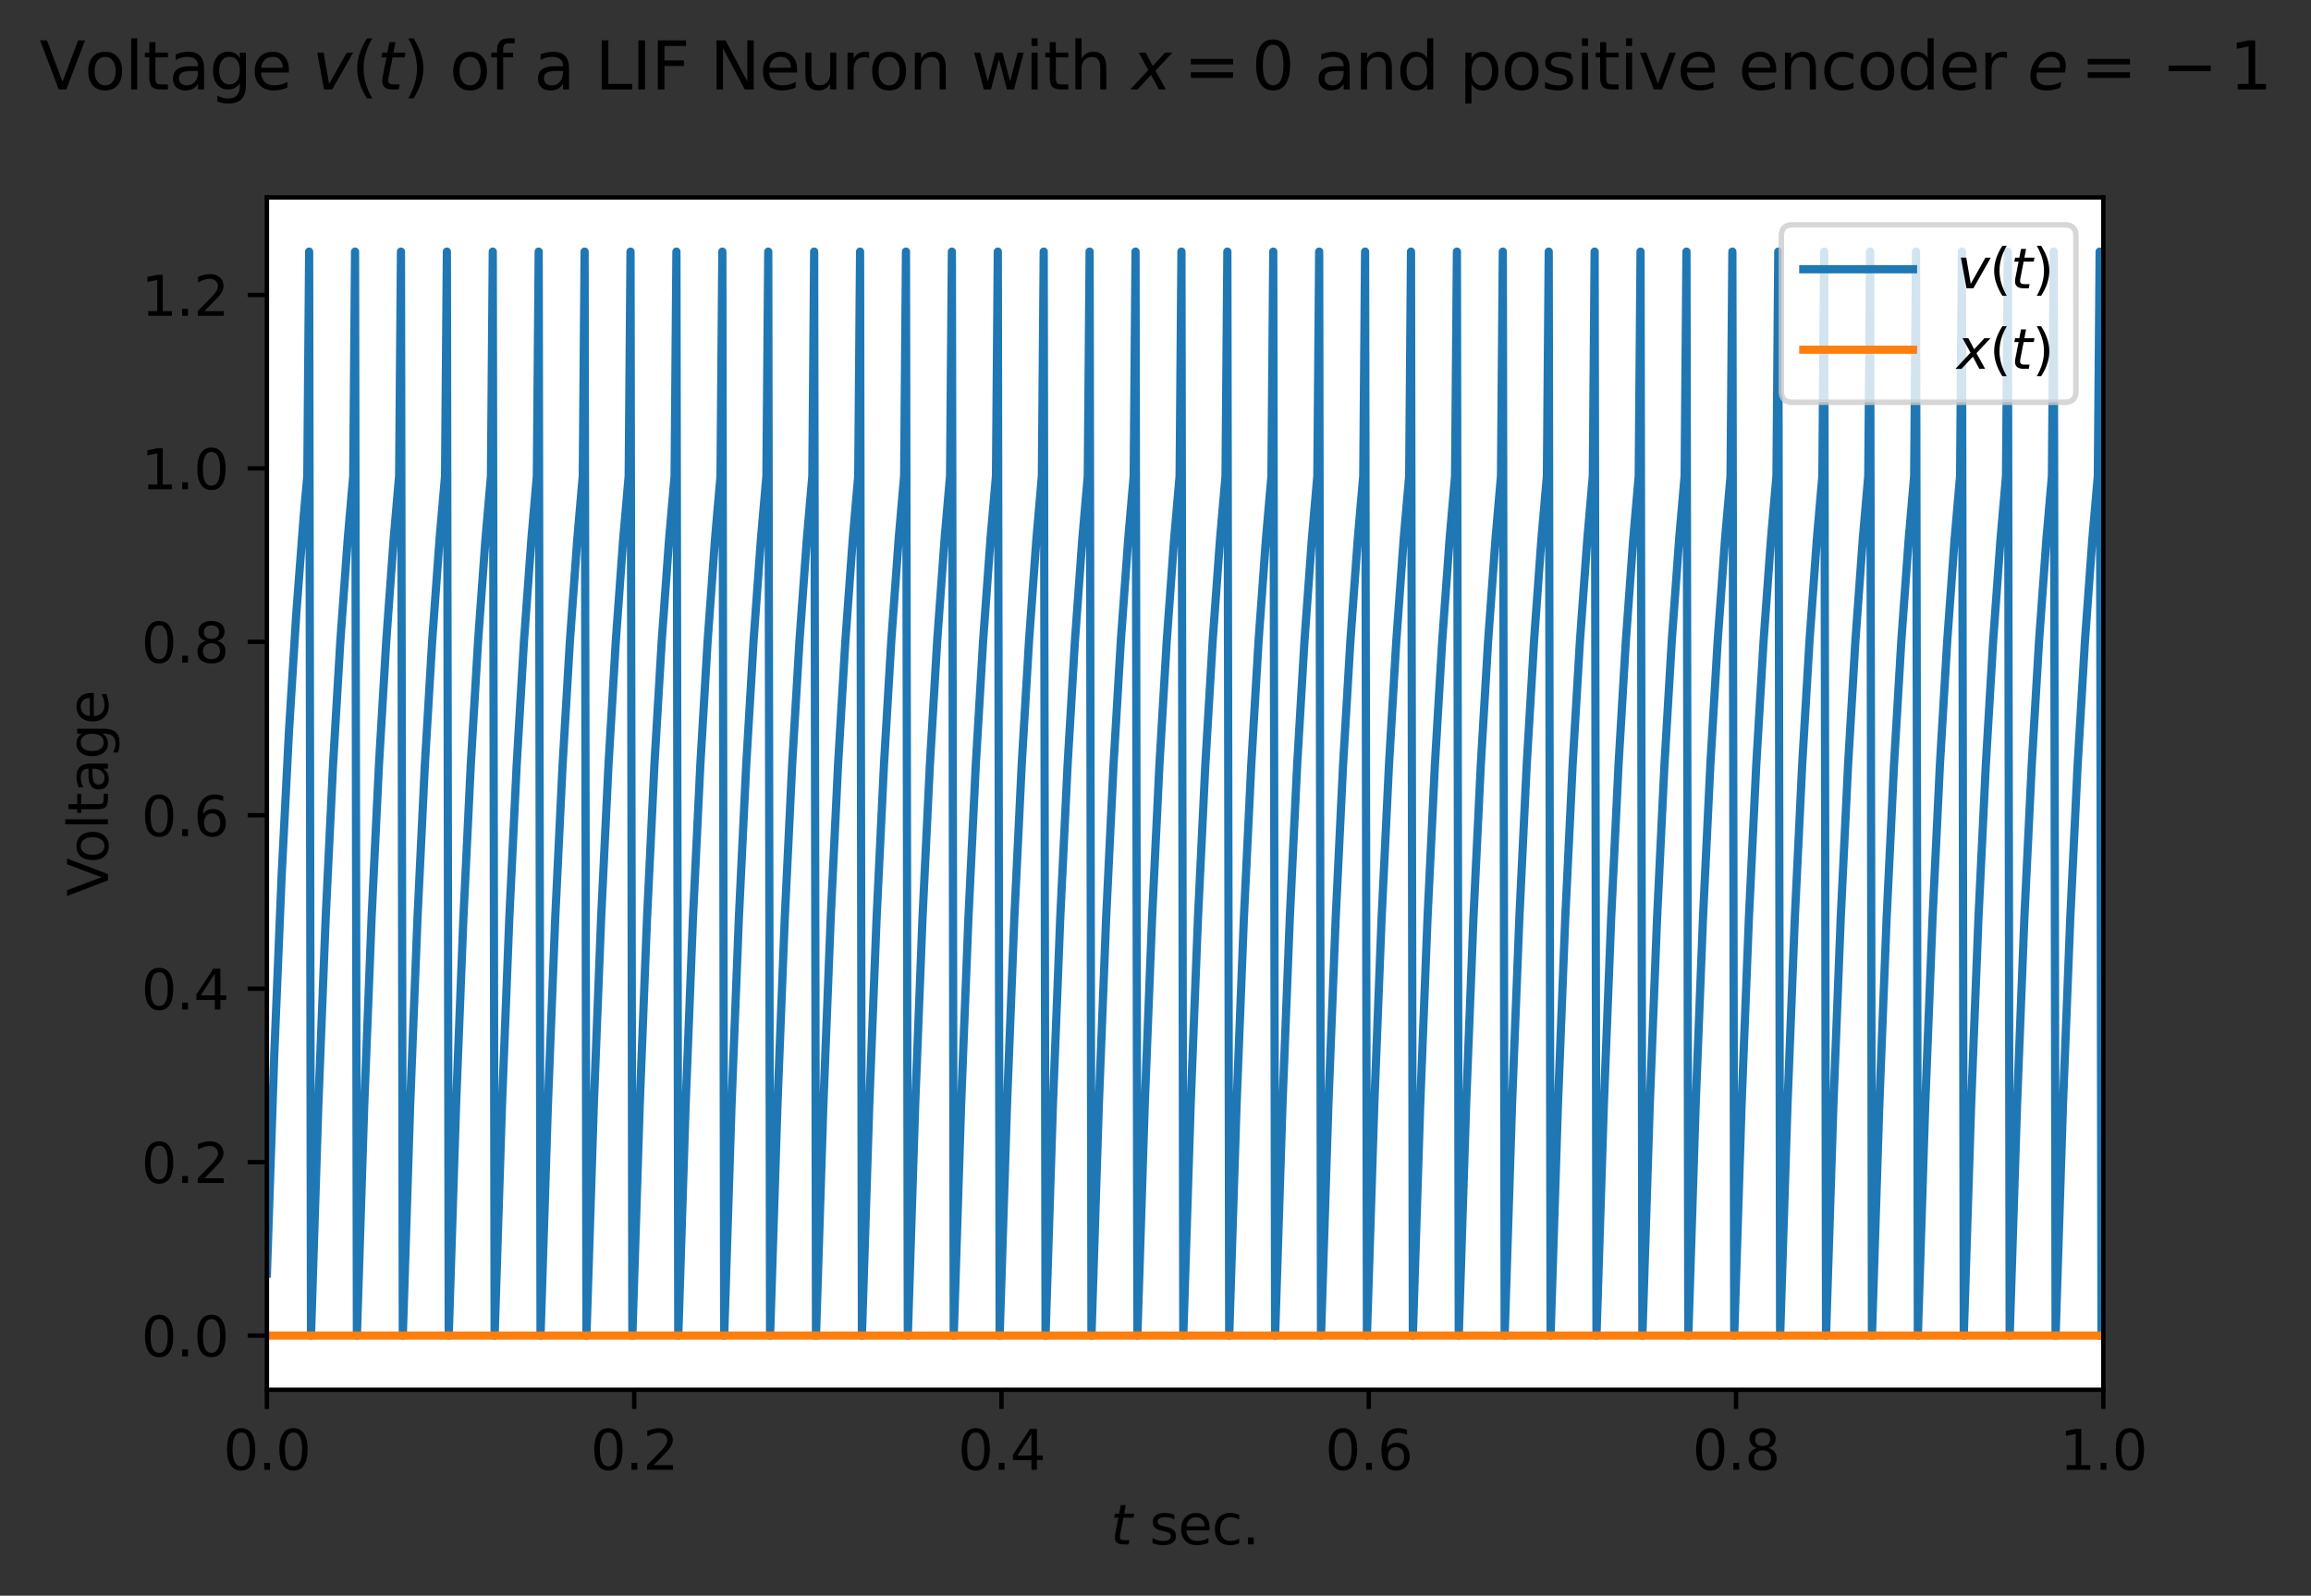 <?xml version="1.0" encoding="utf-8" standalone="no"?>
<!DOCTYPE svg PUBLIC "-//W3C//DTD SVG 1.1//EN"
  "http://www.w3.org/Graphics/SVG/1.1/DTD/svg11.dtd">
<svg xmlns:xlink="http://www.w3.org/1999/xlink" width="421.32pt" height="290.996pt" viewBox="0 0 421.32 290.996" xmlns="http://www.w3.org/2000/svg" version="1.1">
 <rect x="0" y="0" width="421.32" height="290.996" fill="#333333" stroke="none"/>
 <defs>
  <style type="text/css">*{stroke-linejoin: round; stroke-linecap: butt}</style>
 </defs>
 <g id="figure_1">
  <g id="patch_1">
   <path d="M 0 290.996 
L 421.32 290.996 
L 421.32 0 
L 0 0 
L 0 290.996 
z
" style="fill: none"/>
  </g>
  <g id="axes_1">
   <g id="patch_2">
    <path d="M 48.66 253.44 
L 383.46 253.44 
L 383.46 36 
L 48.66 36 
z
" style="fill: #ffffff"/>
   </g>
   <g id="matplotlib.axis_1">
    <g id="xtick_1">
     <g id="line2d_1">
      <defs>
       <path id="mcc53c17362" d="M 0 0 
L 0 3.5 
" style="stroke: #000000; stroke-width: 0.8"/>
      </defs>
      <g>
       <use xlink:href="#mcc53c17362" x="48.66" y="253.44" style="stroke: #000000; stroke-width: 0.8"/>
      </g>
     </g>
     <g id="text_1">
      <!-- 0.0 -->
      <g transform="translate(40.708 268.038) scale(0.1 -0.1)">
       <defs>
        <path id="DejaVuSans-30" d="M 2034 4250 
Q 1547 4250 1301 3770 
Q 1056 3291 1056 2328 
Q 1056 1369 1301 889 
Q 1547 409 2034 409 
Q 2525 409 2770 889 
Q 3016 1369 3016 2328 
Q 3016 3291 2770 3770 
Q 2525 4250 2034 4250 
z
M 2034 4750 
Q 2819 4750 3233 4129 
Q 3647 3509 3647 2328 
Q 3647 1150 3233 529 
Q 2819 -91 2034 -91 
Q 1250 -91 836 529 
Q 422 1150 422 2328 
Q 422 3509 836 4129 
Q 1250 4750 2034 4750 
z
" transform="scale(0.016)"/>
        <path id="DejaVuSans-2e" d="M 684 794 
L 1344 794 
L 1344 0 
L 684 0 
L 684 794 
z
" transform="scale(0.016)"/>
       </defs>
       <use xlink:href="#DejaVuSans-30"/>
       <use xlink:href="#DejaVuSans-2e" x="63.623"/>
       <use xlink:href="#DejaVuSans-30" x="95.41"/>
      </g>
     </g>
    </g>
    <g id="xtick_2">
     <g id="line2d_2">
      <g>
       <use xlink:href="#mcc53c17362" x="115.62" y="253.44" style="stroke: #000000; stroke-width: 0.8"/>
      </g>
     </g>
     <g id="text_2">
      <!-- 0.2 -->
      <g transform="translate(107.668 268.038) scale(0.1 -0.1)">
       <defs>
        <path id="DejaVuSans-32" d="M 1228 531 
L 3431 531 
L 3431 0 
L 469 0 
L 469 531 
Q 828 903 1448 1529 
Q 2069 2156 2228 2338 
Q 2531 2678 2651 2914 
Q 2772 3150 2772 3378 
Q 2772 3750 2511 3984 
Q 2250 4219 1831 4219 
Q 1534 4219 1204 4116 
Q 875 4013 500 3803 
L 500 4441 
Q 881 4594 1212 4672 
Q 1544 4750 1819 4750 
Q 2544 4750 2975 4387 
Q 3406 4025 3406 3419 
Q 3406 3131 3298 2873 
Q 3191 2616 2906 2266 
Q 2828 2175 2409 1742 
Q 1991 1309 1228 531 
z
" transform="scale(0.016)"/>
       </defs>
       <use xlink:href="#DejaVuSans-30"/>
       <use xlink:href="#DejaVuSans-2e" x="63.623"/>
       <use xlink:href="#DejaVuSans-32" x="95.41"/>
      </g>
     </g>
    </g>
    <g id="xtick_3">
     <g id="line2d_3">
      <g>
       <use xlink:href="#mcc53c17362" x="182.58" y="253.44" style="stroke: #000000; stroke-width: 0.8"/>
      </g>
     </g>
     <g id="text_3">
      <!-- 0.4 -->
      <g transform="translate(174.628 268.038) scale(0.1 -0.1)">
       <defs>
        <path id="DejaVuSans-34" d="M 2419 4116 
L 825 1625 
L 2419 1625 
L 2419 4116 
z
M 2253 4666 
L 3047 4666 
L 3047 1625 
L 3713 1625 
L 3713 1100 
L 3047 1100 
L 3047 0 
L 2419 0 
L 2419 1100 
L 313 1100 
L 313 1709 
L 2253 4666 
z
" transform="scale(0.016)"/>
       </defs>
       <use xlink:href="#DejaVuSans-30"/>
       <use xlink:href="#DejaVuSans-2e" x="63.623"/>
       <use xlink:href="#DejaVuSans-34" x="95.41"/>
      </g>
     </g>
    </g>
    <g id="xtick_4">
     <g id="line2d_4">
      <g>
       <use xlink:href="#mcc53c17362" x="249.54" y="253.44" style="stroke: #000000; stroke-width: 0.8"/>
      </g>
     </g>
     <g id="text_4">
      <!-- 0.6 -->
      <g transform="translate(241.588 268.038) scale(0.1 -0.1)">
       <defs>
        <path id="DejaVuSans-36" d="M 2113 2584 
Q 1688 2584 1439 2293 
Q 1191 2003 1191 1497 
Q 1191 994 1439 701 
Q 1688 409 2113 409 
Q 2538 409 2786 701 
Q 3034 994 3034 1497 
Q 3034 2003 2786 2293 
Q 2538 2584 2113 2584 
z
M 3366 4563 
L 3366 3988 
Q 3128 4100 2886 4159 
Q 2644 4219 2406 4219 
Q 1781 4219 1451 3797 
Q 1122 3375 1075 2522 
Q 1259 2794 1537 2939 
Q 1816 3084 2150 3084 
Q 2853 3084 3261 2657 
Q 3669 2231 3669 1497 
Q 3669 778 3244 343 
Q 2819 -91 2113 -91 
Q 1303 -91 875 529 
Q 447 1150 447 2328 
Q 447 3434 972 4092 
Q 1497 4750 2381 4750 
Q 2619 4750 2861 4703 
Q 3103 4656 3366 4563 
z
" transform="scale(0.016)"/>
       </defs>
       <use xlink:href="#DejaVuSans-30"/>
       <use xlink:href="#DejaVuSans-2e" x="63.623"/>
       <use xlink:href="#DejaVuSans-36" x="95.41"/>
      </g>
     </g>
    </g>
    <g id="xtick_5">
     <g id="line2d_5">
      <g>
       <use xlink:href="#mcc53c17362" x="316.5" y="253.44" style="stroke: #000000; stroke-width: 0.8"/>
      </g>
     </g>
     <g id="text_5">
      <!-- 0.8 -->
      <g transform="translate(308.548 268.038) scale(0.1 -0.1)">
       <defs>
        <path id="DejaVuSans-38" d="M 2034 2216 
Q 1584 2216 1326 1975 
Q 1069 1734 1069 1313 
Q 1069 891 1326 650 
Q 1584 409 2034 409 
Q 2484 409 2743 651 
Q 3003 894 3003 1313 
Q 3003 1734 2745 1975 
Q 2488 2216 2034 2216 
z
M 1403 2484 
Q 997 2584 770 2862 
Q 544 3141 544 3541 
Q 544 4100 942 4425 
Q 1341 4750 2034 4750 
Q 2731 4750 3128 4425 
Q 3525 4100 3525 3541 
Q 3525 3141 3298 2862 
Q 3072 2584 2669 2484 
Q 3125 2378 3379 2068 
Q 3634 1759 3634 1313 
Q 3634 634 3220 271 
Q 2806 -91 2034 -91 
Q 1263 -91 848 271 
Q 434 634 434 1313 
Q 434 1759 690 2068 
Q 947 2378 1403 2484 
z
M 1172 3481 
Q 1172 3119 1398 2916 
Q 1625 2713 2034 2713 
Q 2441 2713 2670 2916 
Q 2900 3119 2900 3481 
Q 2900 3844 2670 4047 
Q 2441 4250 2034 4250 
Q 1625 4250 1398 4047 
Q 1172 3844 1172 3481 
z
" transform="scale(0.016)"/>
       </defs>
       <use xlink:href="#DejaVuSans-30"/>
       <use xlink:href="#DejaVuSans-2e" x="63.623"/>
       <use xlink:href="#DejaVuSans-38" x="95.41"/>
      </g>
     </g>
    </g>
    <g id="xtick_6">
     <g id="line2d_6">
      <g>
       <use xlink:href="#mcc53c17362" x="383.46" y="253.44" style="stroke: #000000; stroke-width: 0.8"/>
      </g>
     </g>
     <g id="text_6">
      <!-- 1.0 -->
      <g transform="translate(375.508 268.038) scale(0.1 -0.1)">
       <defs>
        <path id="DejaVuSans-31" d="M 794 531 
L 1825 531 
L 1825 4091 
L 703 3866 
L 703 4441 
L 1819 4666 
L 2450 4666 
L 2450 531 
L 3481 531 
L 3481 0 
L 794 0 
L 794 531 
z
" transform="scale(0.016)"/>
       </defs>
       <use xlink:href="#DejaVuSans-31"/>
       <use xlink:href="#DejaVuSans-2e" x="63.623"/>
       <use xlink:href="#DejaVuSans-30" x="95.41"/>
      </g>
     </g>
    </g>
    <g id="text_7">
     <!-- $t$ sec. -->
     <g transform="translate(202.46 281.717) scale(0.1 -0.1)">
      <defs>
       <path id="DejaVuSans-Oblique-74" d="M 2706 3500 
L 2619 3053 
L 1472 3053 
L 1100 1153 
Q 1081 1047 1072 975 
Q 1063 903 1063 863 
Q 1063 663 1183 572 
Q 1303 481 1569 481 
L 2150 481 
L 2053 0 
L 1503 0 
Q 991 0 739 200 
Q 488 400 488 806 
Q 488 878 497 964 
Q 506 1050 525 1153 
L 897 3053 
L 409 3053 
L 500 3500 
L 978 3500 
L 1172 4494 
L 1747 4494 
L 1556 3500 
L 2706 3500 
z
" transform="scale(0.016)"/>
       <path id="DejaVuSans-20" transform="scale(0.016)"/>
       <path id="DejaVuSans-73" d="M 2834 3397 
L 2834 2853 
Q 2591 2978 2328 3040 
Q 2066 3103 1784 3103 
Q 1356 3103 1142 2972 
Q 928 2841 928 2578 
Q 928 2378 1081 2264 
Q 1234 2150 1697 2047 
L 1894 2003 
Q 2506 1872 2764 1633 
Q 3022 1394 3022 966 
Q 3022 478 2636 193 
Q 2250 -91 1575 -91 
Q 1294 -91 989 -36 
Q 684 19 347 128 
L 347 722 
Q 666 556 975 473 
Q 1284 391 1588 391 
Q 1994 391 2212 530 
Q 2431 669 2431 922 
Q 2431 1156 2273 1281 
Q 2116 1406 1581 1522 
L 1381 1569 
Q 847 1681 609 1914 
Q 372 2147 372 2553 
Q 372 3047 722 3315 
Q 1072 3584 1716 3584 
Q 2034 3584 2315 3537 
Q 2597 3491 2834 3397 
z
" transform="scale(0.016)"/>
       <path id="DejaVuSans-65" d="M 3597 1894 
L 3597 1613 
L 953 1613 
Q 991 1019 1311 708 
Q 1631 397 2203 397 
Q 2534 397 2845 478 
Q 3156 559 3463 722 
L 3463 178 
Q 3153 47 2828 -22 
Q 2503 -91 2169 -91 
Q 1331 -91 842 396 
Q 353 884 353 1716 
Q 353 2575 817 3079 
Q 1281 3584 2069 3584 
Q 2775 3584 3186 3129 
Q 3597 2675 3597 1894 
z
M 3022 2063 
Q 3016 2534 2758 2815 
Q 2500 3097 2075 3097 
Q 1594 3097 1305 2825 
Q 1016 2553 972 2059 
L 3022 2063 
z
" transform="scale(0.016)"/>
       <path id="DejaVuSans-63" d="M 3122 3366 
L 3122 2828 
Q 2878 2963 2633 3030 
Q 2388 3097 2138 3097 
Q 1578 3097 1268 2742 
Q 959 2388 959 1747 
Q 959 1106 1268 751 
Q 1578 397 2138 397 
Q 2388 397 2633 464 
Q 2878 531 3122 666 
L 3122 134 
Q 2881 22 2623 -34 
Q 2366 -91 2075 -91 
Q 1284 -91 818 406 
Q 353 903 353 1747 
Q 353 2603 823 3093 
Q 1294 3584 2113 3584 
Q 2378 3584 2631 3529 
Q 2884 3475 3122 3366 
z
" transform="scale(0.016)"/>
      </defs>
      <use xlink:href="#DejaVuSans-Oblique-74" transform="translate(0 0.781)"/>
      <use xlink:href="#DejaVuSans-20" transform="translate(39.209 0.781)"/>
      <use xlink:href="#DejaVuSans-73" transform="translate(70.996 0.781)"/>
      <use xlink:href="#DejaVuSans-65" transform="translate(123.096 0.781)"/>
      <use xlink:href="#DejaVuSans-63" transform="translate(184.619 0.781)"/>
      <use xlink:href="#DejaVuSans-2e" transform="translate(239.6 0.781)"/>
     </g>
    </g>
   </g>
   <g id="matplotlib.axis_2">
    <g id="ytick_1">
     <g id="line2d_7">
      <defs>
       <path id="mbb6f559551" d="M 0 0 
L -3.5 0 
" style="stroke: #000000; stroke-width: 0.8"/>
      </defs>
      <g>
       <use xlink:href="#mbb6f559551" x="48.66" y="243.556" style="stroke: #000000; stroke-width: 0.8"/>
      </g>
     </g>
     <g id="text_8">
      <!-- 0.0 -->
      <g transform="translate(25.757 247.356) scale(0.1 -0.1)">
       <use xlink:href="#DejaVuSans-30"/>
       <use xlink:href="#DejaVuSans-2e" x="63.623"/>
       <use xlink:href="#DejaVuSans-30" x="95.41"/>
      </g>
     </g>
    </g>
    <g id="ytick_2">
     <g id="line2d_8">
      <g>
       <use xlink:href="#mbb6f559551" x="48.66" y="211.929" style="stroke: #000000; stroke-width: 0.8"/>
      </g>
     </g>
     <g id="text_9">
      <!-- 0.2 -->
      <g transform="translate(25.757 215.728) scale(0.1 -0.1)">
       <use xlink:href="#DejaVuSans-30"/>
       <use xlink:href="#DejaVuSans-2e" x="63.623"/>
       <use xlink:href="#DejaVuSans-32" x="95.41"/>
      </g>
     </g>
    </g>
    <g id="ytick_3">
     <g id="line2d_9">
      <g>
       <use xlink:href="#mbb6f559551" x="48.66" y="180.301" style="stroke: #000000; stroke-width: 0.8"/>
      </g>
     </g>
     <g id="text_10">
      <!-- 0.4 -->
      <g transform="translate(25.757 184.1) scale(0.1 -0.1)">
       <use xlink:href="#DejaVuSans-30"/>
       <use xlink:href="#DejaVuSans-2e" x="63.623"/>
       <use xlink:href="#DejaVuSans-34" x="95.41"/>
      </g>
     </g>
    </g>
    <g id="ytick_4">
     <g id="line2d_10">
      <g>
       <use xlink:href="#mbb6f559551" x="48.66" y="148.673" style="stroke: #000000; stroke-width: 0.8"/>
      </g>
     </g>
     <g id="text_11">
      <!-- 0.6 -->
      <g transform="translate(25.757 152.473) scale(0.1 -0.1)">
       <use xlink:href="#DejaVuSans-30"/>
       <use xlink:href="#DejaVuSans-2e" x="63.623"/>
       <use xlink:href="#DejaVuSans-36" x="95.41"/>
      </g>
     </g>
    </g>
    <g id="ytick_5">
     <g id="line2d_11">
      <g>
       <use xlink:href="#mbb6f559551" x="48.66" y="117.046" style="stroke: #000000; stroke-width: 0.8"/>
      </g>
     </g>
     <g id="text_12">
      <!-- 0.8 -->
      <g transform="translate(25.757 120.845) scale(0.1 -0.1)">
       <use xlink:href="#DejaVuSans-30"/>
       <use xlink:href="#DejaVuSans-2e" x="63.623"/>
       <use xlink:href="#DejaVuSans-38" x="95.41"/>
      </g>
     </g>
    </g>
    <g id="ytick_6">
     <g id="line2d_12">
      <g>
       <use xlink:href="#mbb6f559551" x="48.66" y="85.418" style="stroke: #000000; stroke-width: 0.8"/>
      </g>
     </g>
     <g id="text_13">
      <!-- 1.0 -->
      <g transform="translate(25.757 89.217) scale(0.1 -0.1)">
       <use xlink:href="#DejaVuSans-31"/>
       <use xlink:href="#DejaVuSans-2e" x="63.623"/>
       <use xlink:href="#DejaVuSans-30" x="95.41"/>
      </g>
     </g>
    </g>
    <g id="ytick_7">
     <g id="line2d_13">
      <g>
       <use xlink:href="#mbb6f559551" x="48.66" y="53.791" style="stroke: #000000; stroke-width: 0.8"/>
      </g>
     </g>
     <g id="text_14">
      <!-- 1.2 -->
      <g transform="translate(25.757 57.59) scale(0.1 -0.1)">
       <use xlink:href="#DejaVuSans-31"/>
       <use xlink:href="#DejaVuSans-2e" x="63.623"/>
       <use xlink:href="#DejaVuSans-32" x="95.41"/>
      </g>
     </g>
    </g>
    <g id="text_15">
     <!-- Voltage -->
     <g transform="translate(19.677 163.476) rotate(-90) scale(0.1 -0.1)">
      <defs>
       <path id="DejaVuSans-56" d="M 1831 0 
L 50 4666 
L 709 4666 
L 2188 738 
L 3669 4666 
L 4325 4666 
L 2547 0 
L 1831 0 
z
" transform="scale(0.016)"/>
       <path id="DejaVuSans-6f" d="M 1959 3097 
Q 1497 3097 1228 2736 
Q 959 2375 959 1747 
Q 959 1119 1226 758 
Q 1494 397 1959 397 
Q 2419 397 2687 759 
Q 2956 1122 2956 1747 
Q 2956 2369 2687 2733 
Q 2419 3097 1959 3097 
z
M 1959 3584 
Q 2709 3584 3137 3096 
Q 3566 2609 3566 1747 
Q 3566 888 3137 398 
Q 2709 -91 1959 -91 
Q 1206 -91 779 398 
Q 353 888 353 1747 
Q 353 2609 779 3096 
Q 1206 3584 1959 3584 
z
" transform="scale(0.016)"/>
       <path id="DejaVuSans-6c" d="M 603 4863 
L 1178 4863 
L 1178 0 
L 603 0 
L 603 4863 
z
" transform="scale(0.016)"/>
       <path id="DejaVuSans-74" d="M 1172 4494 
L 1172 3500 
L 2356 3500 
L 2356 3053 
L 1172 3053 
L 1172 1153 
Q 1172 725 1289 603 
Q 1406 481 1766 481 
L 2356 481 
L 2356 0 
L 1766 0 
Q 1100 0 847 248 
Q 594 497 594 1153 
L 594 3053 
L 172 3053 
L 172 3500 
L 594 3500 
L 594 4494 
L 1172 4494 
z
" transform="scale(0.016)"/>
       <path id="DejaVuSans-61" d="M 2194 1759 
Q 1497 1759 1228 1600 
Q 959 1441 959 1056 
Q 959 750 1161 570 
Q 1363 391 1709 391 
Q 2188 391 2477 730 
Q 2766 1069 2766 1631 
L 2766 1759 
L 2194 1759 
z
M 3341 1997 
L 3341 0 
L 2766 0 
L 2766 531 
Q 2569 213 2275 61 
Q 1981 -91 1556 -91 
Q 1019 -91 701 211 
Q 384 513 384 1019 
Q 384 1609 779 1909 
Q 1175 2209 1959 2209 
L 2766 2209 
L 2766 2266 
Q 2766 2663 2505 2880 
Q 2244 3097 1772 3097 
Q 1472 3097 1187 3025 
Q 903 2953 641 2809 
L 641 3341 
Q 956 3463 1253 3523 
Q 1550 3584 1831 3584 
Q 2591 3584 2966 3190 
Q 3341 2797 3341 1997 
z
" transform="scale(0.016)"/>
       <path id="DejaVuSans-67" d="M 2906 1791 
Q 2906 2416 2648 2759 
Q 2391 3103 1925 3103 
Q 1463 3103 1205 2759 
Q 947 2416 947 1791 
Q 947 1169 1205 825 
Q 1463 481 1925 481 
Q 2391 481 2648 825 
Q 2906 1169 2906 1791 
z
M 3481 434 
Q 3481 -459 3084 -895 
Q 2688 -1331 1869 -1331 
Q 1566 -1331 1297 -1286 
Q 1028 -1241 775 -1147 
L 775 -588 
Q 1028 -725 1275 -790 
Q 1522 -856 1778 -856 
Q 2344 -856 2625 -561 
Q 2906 -266 2906 331 
L 2906 616 
Q 2728 306 2450 153 
Q 2172 0 1784 0 
Q 1141 0 747 490 
Q 353 981 353 1791 
Q 353 2603 747 3093 
Q 1141 3584 1784 3584 
Q 2172 3584 2450 3431 
Q 2728 3278 2906 2969 
L 2906 3500 
L 3481 3500 
L 3481 434 
z
" transform="scale(0.016)"/>
      </defs>
      <use xlink:href="#DejaVuSans-56"/>
      <use xlink:href="#DejaVuSans-6f" x="60.658"/>
      <use xlink:href="#DejaVuSans-6c" x="121.84"/>
      <use xlink:href="#DejaVuSans-74" x="149.623"/>
      <use xlink:href="#DejaVuSans-61" x="188.832"/>
      <use xlink:href="#DejaVuSans-67" x="250.111"/>
      <use xlink:href="#DejaVuSans-65" x="313.588"/>
     </g>
    </g>
   </g>
   <g id="line2d_14">
    <path d="M 48.66 232.241 
L 49.999 192.363 
L 51.338 159.883 
L 52.678 133.427 
L 54.017 111.878 
L 55.356 94.327 
L 56.026 86.813 
L 56.36 45.884 
L 56.695 243.556 
L 58.034 201.58 
L 59.374 167.389 
L 60.713 139.541 
L 62.052 116.858 
L 63.391 98.383 
L 64.396 86.813 
L 64.73 45.884 
L 65.065 243.556 
L 66.404 201.58 
L 67.744 167.389 
L 69.083 139.541 
L 70.422 116.858 
L 71.761 98.383 
L 72.766 86.813 
L 73.1 45.884 
L 73.435 243.556 
L 74.774 201.58 
L 76.114 167.389 
L 77.453 139.541 
L 78.792 116.858 
L 80.131 98.383 
L 81.136 86.813 
L 81.47 45.884 
L 81.805 243.556 
L 83.144 201.58 
L 84.484 167.389 
L 85.823 139.541 
L 87.162 116.858 
L 88.501 98.383 
L 89.506 86.813 
L 89.84 45.884 
L 90.175 243.556 
L 91.514 201.58 
L 92.854 167.389 
L 94.193 139.541 
L 95.532 116.858 
L 96.871 98.383 
L 97.876 86.813 
L 98.21 45.884 
L 98.545 243.556 
L 99.884 201.58 
L 101.224 167.389 
L 102.563 139.541 
L 103.902 116.858 
L 105.241 98.383 
L 106.246 86.813 
L 106.58 45.884 
L 106.915 243.556 
L 108.254 201.58 
L 109.594 167.389 
L 110.933 139.541 
L 112.272 116.858 
L 113.611 98.383 
L 114.616 86.813 
L 114.95 45.884 
L 115.285 243.556 
L 116.624 201.58 
L 117.964 167.389 
L 119.303 139.541 
L 120.642 116.858 
L 121.981 98.383 
L 122.986 86.813 
L 123.32 45.884 
L 123.655 243.556 
L 124.994 201.58 
L 126.334 167.389 
L 127.673 139.541 
L 129.012 116.858 
L 130.351 98.383 
L 131.356 86.813 
L 131.69 45.884 
L 132.025 243.556 
L 133.364 201.58 
L 134.704 167.389 
L 136.043 139.541 
L 137.382 116.858 
L 138.721 98.383 
L 139.726 86.813 
L 140.06 45.884 
L 140.395 243.556 
L 141.734 201.58 
L 143.074 167.389 
L 144.413 139.541 
L 145.752 116.858 
L 147.091 98.383 
L 148.096 86.813 
L 148.43 45.884 
L 148.765 243.556 
L 150.104 201.58 
L 151.444 167.389 
L 152.783 139.541 
L 154.122 116.858 
L 155.461 98.383 
L 156.466 86.813 
L 156.8 45.884 
L 157.135 243.556 
L 158.474 201.58 
L 159.814 167.389 
L 161.153 139.541 
L 162.492 116.858 
L 163.831 98.383 
L 164.836 86.813 
L 165.17 45.884 
L 165.505 243.556 
L 166.844 201.58 
L 168.184 167.389 
L 169.523 139.541 
L 170.862 116.858 
L 172.201 98.383 
L 173.206 86.813 
L 173.54 45.884 
L 173.875 243.556 
L 175.214 201.58 
L 176.554 167.389 
L 177.893 139.541 
L 179.232 116.858 
L 180.571 98.383 
L 181.576 86.813 
L 181.91 45.884 
L 182.245 243.556 
L 183.584 201.58 
L 184.924 167.389 
L 186.263 139.541 
L 187.602 116.858 
L 188.941 98.383 
L 189.946 86.813 
L 190.28 45.884 
L 190.615 243.556 
L 191.954 201.58 
L 193.294 167.389 
L 194.633 139.541 
L 195.972 116.858 
L 197.311 98.383 
L 198.316 86.813 
L 198.65 45.884 
L 198.985 243.556 
L 200.324 201.58 
L 201.664 167.389 
L 203.003 139.541 
L 204.342 116.858 
L 205.681 98.383 
L 206.686 86.813 
L 207.02 45.884 
L 207.355 243.556 
L 208.694 201.58 
L 210.034 167.389 
L 211.373 139.541 
L 212.712 116.858 
L 214.051 98.383 
L 215.056 86.813 
L 215.39 45.884 
L 215.725 243.556 
L 217.064 201.58 
L 218.404 167.389 
L 219.743 139.541 
L 221.082 116.858 
L 222.421 98.383 
L 223.426 86.813 
L 223.76 45.884 
L 224.095 243.556 
L 225.434 201.58 
L 226.774 167.389 
L 228.113 139.541 
L 229.452 116.858 
L 230.791 98.383 
L 231.796 86.813 
L 232.13 45.884 
L 232.465 243.556 
L 233.804 201.58 
L 235.144 167.389 
L 236.483 139.541 
L 237.822 116.858 
L 239.161 98.383 
L 240.166 86.813 
L 240.5 45.884 
L 240.835 243.556 
L 242.174 201.58 
L 243.514 167.389 
L 244.853 139.541 
L 246.192 116.858 
L 247.531 98.383 
L 248.536 86.813 
L 248.87 45.884 
L 249.205 243.556 
L 250.544 201.58 
L 251.884 167.389 
L 253.223 139.541 
L 254.562 116.858 
L 255.901 98.383 
L 256.906 86.813 
L 257.24 45.884 
L 257.575 243.556 
L 258.914 201.58 
L 260.254 167.389 
L 261.593 139.541 
L 262.932 116.858 
L 264.271 98.383 
L 265.276 86.813 
L 265.61 45.884 
L 265.945 243.556 
L 267.284 201.58 
L 268.624 167.389 
L 269.963 139.541 
L 271.302 116.858 
L 272.641 98.383 
L 273.646 86.813 
L 273.98 45.884 
L 274.315 243.556 
L 275.654 201.58 
L 276.994 167.389 
L 278.333 139.541 
L 279.672 116.858 
L 281.011 98.383 
L 282.016 86.813 
L 282.35 45.884 
L 282.685 243.556 
L 284.024 201.58 
L 285.364 167.389 
L 286.703 139.541 
L 288.042 116.858 
L 289.381 98.383 
L 290.386 86.813 
L 290.72 45.884 
L 291.055 243.556 
L 292.394 201.58 
L 293.734 167.389 
L 295.073 139.541 
L 296.412 116.858 
L 297.751 98.383 
L 298.756 86.813 
L 299.09 45.884 
L 299.425 243.556 
L 300.764 201.58 
L 302.104 167.389 
L 303.443 139.541 
L 304.782 116.858 
L 306.121 98.383 
L 307.126 86.813 
L 307.46 45.884 
L 307.795 243.556 
L 309.134 201.58 
L 310.474 167.389 
L 311.813 139.541 
L 313.152 116.858 
L 314.491 98.383 
L 315.496 86.813 
L 315.83 45.884 
L 316.165 243.556 
L 317.504 201.58 
L 318.844 167.389 
L 320.183 139.541 
L 321.522 116.858 
L 322.861 98.383 
L 323.866 86.813 
L 324.2 45.884 
L 324.535 243.556 
L 325.874 201.58 
L 327.214 167.389 
L 328.553 139.541 
L 329.892 116.858 
L 331.231 98.383 
L 332.236 86.813 
L 332.57 45.884 
L 332.905 243.556 
L 334.244 201.58 
L 335.584 167.389 
L 336.923 139.541 
L 338.262 116.858 
L 339.601 98.383 
L 340.606 86.813 
L 340.94 45.884 
L 341.275 243.556 
L 342.614 201.58 
L 343.954 167.389 
L 345.293 139.541 
L 346.632 116.858 
L 347.971 98.383 
L 348.976 86.813 
L 349.31 45.884 
L 349.645 243.556 
L 350.984 201.58 
L 352.324 167.389 
L 353.663 139.541 
L 355.002 116.858 
L 356.341 98.383 
L 357.346 86.813 
L 357.68 45.884 
L 358.015 243.556 
L 359.354 201.58 
L 360.694 167.389 
L 362.033 139.541 
L 363.372 116.858 
L 364.711 98.383 
L 365.716 86.813 
L 366.05 45.884 
L 366.385 243.556 
L 367.724 201.58 
L 369.064 167.389 
L 370.403 139.541 
L 371.742 116.858 
L 373.081 98.383 
L 374.086 86.813 
L 374.42 45.884 
L 374.755 243.556 
L 376.094 201.58 
L 377.434 167.389 
L 378.773 139.541 
L 380.112 116.858 
L 381.451 98.383 
L 382.456 86.813 
L 382.79 45.884 
L 383.125 243.556 
L 383.125 243.556 
" clip-path="url(#pa5d640b310)" style="fill: none; stroke: #1f77b4; stroke-width: 1.5; stroke-linecap: square"/>
   </g>
   <g id="line2d_15">
    <path d="M 48.66 243.556 
L 383.125 243.556 
L 383.125 243.556 
" clip-path="url(#pa5d640b310)" style="fill: none; stroke: #ff7f0e; stroke-width: 1.5; stroke-linecap: square"/>
   </g>
   <g id="patch_3">
    <path d="M 48.66 253.44 
L 48.66 36 
" style="fill: none; stroke: #000000; stroke-width: 0.8; stroke-linejoin: miter; stroke-linecap: square"/>
   </g>
   <g id="patch_4">
    <path d="M 383.46 253.44 
L 383.46 36 
" style="fill: none; stroke: #000000; stroke-width: 0.8; stroke-linejoin: miter; stroke-linecap: square"/>
   </g>
   <g id="patch_5">
    <path d="M 48.66 253.44 
L 383.46 253.44 
" style="fill: none; stroke: #000000; stroke-width: 0.8; stroke-linejoin: miter; stroke-linecap: square"/>
   </g>
   <g id="patch_6">
    <path d="M 48.66 36 
L 383.46 36 
" style="fill: none; stroke: #000000; stroke-width: 0.8; stroke-linejoin: miter; stroke-linecap: square"/>
   </g>
   <g id="legend_1">
    <g id="patch_7">
     <path d="M 326.76 73.356 
L 376.46 73.356 
Q 378.46 73.356 378.46 71.356 
L 378.46 43 
Q 378.46 41 376.46 41 
L 326.76 41 
Q 324.76 41 324.76 43 
L 324.76 71.356 
Q 324.76 73.356 326.76 73.356 
z
" style="fill: #ffffff; opacity: 0.8; stroke: #cccccc; stroke-linejoin: miter"/>
    </g>
    <g id="line2d_16">
     <path d="M 328.76 49.098 
L 338.76 49.098 
L 348.76 49.098 
" style="fill: none; stroke: #1f77b4; stroke-width: 1.5; stroke-linecap: square"/>
    </g>
    <g id="text_16">
     <!-- $v(t)$ -->
     <g transform="translate(356.76 52.598) scale(0.1 -0.1)">
      <defs>
       <path id="DejaVuSans-Oblique-76" d="M 459 3500 
L 1069 3500 
L 1581 525 
L 3256 3500 
L 3866 3500 
L 1875 0 
L 1100 0 
L 459 3500 
z
" transform="scale(0.016)"/>
       <path id="DejaVuSans-28" d="M 1984 4856 
Q 1566 4138 1362 3434 
Q 1159 2731 1159 2009 
Q 1159 1288 1364 580 
Q 1569 -128 1984 -844 
L 1484 -844 
Q 1016 -109 783 600 
Q 550 1309 550 2009 
Q 550 2706 781 3412 
Q 1013 4119 1484 4856 
L 1984 4856 
z
" transform="scale(0.016)"/>
       <path id="DejaVuSans-29" d="M 513 4856 
L 1013 4856 
Q 1481 4119 1714 3412 
Q 1947 2706 1947 2009 
Q 1947 1309 1714 600 
Q 1481 -109 1013 -844 
L 513 -844 
Q 928 -128 1133 580 
Q 1338 1288 1338 2009 
Q 1338 2731 1133 3434 
Q 928 4138 513 4856 
z
" transform="scale(0.016)"/>
      </defs>
      <use xlink:href="#DejaVuSans-Oblique-76" transform="translate(0 0.125)"/>
      <use xlink:href="#DejaVuSans-28" transform="translate(59.18 0.125)"/>
      <use xlink:href="#DejaVuSans-Oblique-74" transform="translate(98.193 0.125)"/>
      <use xlink:href="#DejaVuSans-29" transform="translate(137.402 0.125)"/>
     </g>
    </g>
    <g id="line2d_17">
     <path d="M 328.76 63.777 
L 338.76 63.777 
L 348.76 63.777 
" style="fill: none; stroke: #ff7f0e; stroke-width: 1.5; stroke-linecap: square"/>
    </g>
    <g id="text_17">
     <!-- $x(t)$ -->
     <g transform="translate(356.76 67.277) scale(0.1 -0.1)">
      <defs>
       <path id="DejaVuSans-Oblique-78" d="M 3841 3500 
L 2234 1784 
L 3219 0 
L 2559 0 
L 1819 1388 
L 531 0 
L -166 0 
L 1556 1844 
L 641 3500 
L 1300 3500 
L 1972 2234 
L 3144 3500 
L 3841 3500 
z
" transform="scale(0.016)"/>
      </defs>
      <use xlink:href="#DejaVuSans-Oblique-78" transform="translate(0 0.125)"/>
      <use xlink:href="#DejaVuSans-28" transform="translate(59.18 0.125)"/>
      <use xlink:href="#DejaVuSans-Oblique-74" transform="translate(98.193 0.125)"/>
      <use xlink:href="#DejaVuSans-29" transform="translate(137.402 0.125)"/>
     </g>
    </g>
   </g>
  </g>
  <g id="text_18">
   <!-- Voltage $v(t)$ of a LIF Neuron with $x=0$ and positive encoder $e=-1$ -->
   <g transform="translate(7.2 16.32) scale(0.12 -0.12)">
    <defs>
     <path id="DejaVuSans-66" d="M 2375 4863 
L 2375 4384 
L 1825 4384 
Q 1516 4384 1395 4259 
Q 1275 4134 1275 3809 
L 1275 3500 
L 2222 3500 
L 2222 3053 
L 1275 3053 
L 1275 0 
L 697 0 
L 697 3053 
L 147 3053 
L 147 3500 
L 697 3500 
L 697 3744 
Q 697 4328 969 4595 
Q 1241 4863 1831 4863 
L 2375 4863 
z
" transform="scale(0.016)"/>
     <path id="DejaVuSans-4c" d="M 628 4666 
L 1259 4666 
L 1259 531 
L 3531 531 
L 3531 0 
L 628 0 
L 628 4666 
z
" transform="scale(0.016)"/>
     <path id="DejaVuSans-49" d="M 628 4666 
L 1259 4666 
L 1259 0 
L 628 0 
L 628 4666 
z
" transform="scale(0.016)"/>
     <path id="DejaVuSans-46" d="M 628 4666 
L 3309 4666 
L 3309 4134 
L 1259 4134 
L 1259 2759 
L 3109 2759 
L 3109 2228 
L 1259 2228 
L 1259 0 
L 628 0 
L 628 4666 
z
" transform="scale(0.016)"/>
     <path id="DejaVuSans-4e" d="M 628 4666 
L 1478 4666 
L 3547 763 
L 3547 4666 
L 4159 4666 
L 4159 0 
L 3309 0 
L 1241 3903 
L 1241 0 
L 628 0 
L 628 4666 
z
" transform="scale(0.016)"/>
     <path id="DejaVuSans-75" d="M 544 1381 
L 544 3500 
L 1119 3500 
L 1119 1403 
Q 1119 906 1312 657 
Q 1506 409 1894 409 
Q 2359 409 2629 706 
Q 2900 1003 2900 1516 
L 2900 3500 
L 3475 3500 
L 3475 0 
L 2900 0 
L 2900 538 
Q 2691 219 2414 64 
Q 2138 -91 1772 -91 
Q 1169 -91 856 284 
Q 544 659 544 1381 
z
M 1991 3584 
L 1991 3584 
z
" transform="scale(0.016)"/>
     <path id="DejaVuSans-72" d="M 2631 2963 
Q 2534 3019 2420 3045 
Q 2306 3072 2169 3072 
Q 1681 3072 1420 2755 
Q 1159 2438 1159 1844 
L 1159 0 
L 581 0 
L 581 3500 
L 1159 3500 
L 1159 2956 
Q 1341 3275 1631 3429 
Q 1922 3584 2338 3584 
Q 2397 3584 2469 3576 
Q 2541 3569 2628 3553 
L 2631 2963 
z
" transform="scale(0.016)"/>
     <path id="DejaVuSans-6e" d="M 3513 2113 
L 3513 0 
L 2938 0 
L 2938 2094 
Q 2938 2591 2744 2837 
Q 2550 3084 2163 3084 
Q 1697 3084 1428 2787 
Q 1159 2491 1159 1978 
L 1159 0 
L 581 0 
L 581 3500 
L 1159 3500 
L 1159 2956 
Q 1366 3272 1645 3428 
Q 1925 3584 2291 3584 
Q 2894 3584 3203 3211 
Q 3513 2838 3513 2113 
z
" transform="scale(0.016)"/>
     <path id="DejaVuSans-77" d="M 269 3500 
L 844 3500 
L 1563 769 
L 2278 3500 
L 2956 3500 
L 3675 769 
L 4391 3500 
L 4966 3500 
L 4050 0 
L 3372 0 
L 2619 2869 
L 1863 0 
L 1184 0 
L 269 3500 
z
" transform="scale(0.016)"/>
     <path id="DejaVuSans-69" d="M 603 3500 
L 1178 3500 
L 1178 0 
L 603 0 
L 603 3500 
z
M 603 4863 
L 1178 4863 
L 1178 4134 
L 603 4134 
L 603 4863 
z
" transform="scale(0.016)"/>
     <path id="DejaVuSans-68" d="M 3513 2113 
L 3513 0 
L 2938 0 
L 2938 2094 
Q 2938 2591 2744 2837 
Q 2550 3084 2163 3084 
Q 1697 3084 1428 2787 
Q 1159 2491 1159 1978 
L 1159 0 
L 581 0 
L 581 4863 
L 1159 4863 
L 1159 2956 
Q 1366 3272 1645 3428 
Q 1925 3584 2291 3584 
Q 2894 3584 3203 3211 
Q 3513 2838 3513 2113 
z
" transform="scale(0.016)"/>
     <path id="DejaVuSans-3d" d="M 678 2906 
L 4684 2906 
L 4684 2381 
L 678 2381 
L 678 2906 
z
M 678 1631 
L 4684 1631 
L 4684 1100 
L 678 1100 
L 678 1631 
z
" transform="scale(0.016)"/>
     <path id="DejaVuSans-64" d="M 2906 2969 
L 2906 4863 
L 3481 4863 
L 3481 0 
L 2906 0 
L 2906 525 
Q 2725 213 2448 61 
Q 2172 -91 1784 -91 
Q 1150 -91 751 415 
Q 353 922 353 1747 
Q 353 2572 751 3078 
Q 1150 3584 1784 3584 
Q 2172 3584 2448 3432 
Q 2725 3281 2906 2969 
z
M 947 1747 
Q 947 1113 1208 752 
Q 1469 391 1925 391 
Q 2381 391 2643 752 
Q 2906 1113 2906 1747 
Q 2906 2381 2643 2742 
Q 2381 3103 1925 3103 
Q 1469 3103 1208 2742 
Q 947 2381 947 1747 
z
" transform="scale(0.016)"/>
     <path id="DejaVuSans-70" d="M 1159 525 
L 1159 -1331 
L 581 -1331 
L 581 3500 
L 1159 3500 
L 1159 2969 
Q 1341 3281 1617 3432 
Q 1894 3584 2278 3584 
Q 2916 3584 3314 3078 
Q 3713 2572 3713 1747 
Q 3713 922 3314 415 
Q 2916 -91 2278 -91 
Q 1894 -91 1617 61 
Q 1341 213 1159 525 
z
M 3116 1747 
Q 3116 2381 2855 2742 
Q 2594 3103 2138 3103 
Q 1681 3103 1420 2742 
Q 1159 2381 1159 1747 
Q 1159 1113 1420 752 
Q 1681 391 2138 391 
Q 2594 391 2855 752 
Q 3116 1113 3116 1747 
z
" transform="scale(0.016)"/>
     <path id="DejaVuSans-76" d="M 191 3500 
L 800 3500 
L 1894 563 
L 2988 3500 
L 3597 3500 
L 2284 0 
L 1503 0 
L 191 3500 
z
" transform="scale(0.016)"/>
     <path id="DejaVuSans-Oblique-65" d="M 3078 2063 
Q 3088 2113 3092 2166 
Q 3097 2219 3097 2272 
Q 3097 2653 2873 2875 
Q 2650 3097 2266 3097 
Q 1838 3097 1509 2826 
Q 1181 2556 1013 2059 
L 3078 2063 
z
M 3578 1613 
L 903 1613 
Q 884 1494 878 1425 
Q 872 1356 872 1306 
Q 872 872 1139 634 
Q 1406 397 1894 397 
Q 2269 397 2603 481 
Q 2938 566 3225 728 
L 3116 159 
Q 2806 34 2476 -28 
Q 2147 -91 1806 -91 
Q 1078 -91 686 257 
Q 294 606 294 1247 
Q 294 1794 489 2264 
Q 684 2734 1063 3103 
Q 1306 3334 1642 3459 
Q 1978 3584 2356 3584 
Q 2950 3584 3301 3228 
Q 3653 2872 3653 2272 
Q 3653 2128 3634 1964 
Q 3616 1800 3578 1613 
z
" transform="scale(0.016)"/>
     <path id="DejaVuSans-2212" d="M 678 2272 
L 4684 2272 
L 4684 1741 
L 678 1741 
L 678 2272 
z
" transform="scale(0.016)"/>
    </defs>
    <use xlink:href="#DejaVuSans-56" transform="translate(0 0.016)"/>
    <use xlink:href="#DejaVuSans-6f" transform="translate(68.408 0.016)"/>
    <use xlink:href="#DejaVuSans-6c" transform="translate(129.59 0.016)"/>
    <use xlink:href="#DejaVuSans-74" transform="translate(157.373 0.016)"/>
    <use xlink:href="#DejaVuSans-61" transform="translate(196.582 0.016)"/>
    <use xlink:href="#DejaVuSans-67" transform="translate(257.861 0.016)"/>
    <use xlink:href="#DejaVuSans-65" transform="translate(321.338 0.016)"/>
    <use xlink:href="#DejaVuSans-20" transform="translate(382.861 0.016)"/>
    <use xlink:href="#DejaVuSans-Oblique-76" transform="translate(414.648 0.016)"/>
    <use xlink:href="#DejaVuSans-28" transform="translate(473.828 0.016)"/>
    <use xlink:href="#DejaVuSans-Oblique-74" transform="translate(512.842 0.016)"/>
    <use xlink:href="#DejaVuSans-29" transform="translate(552.051 0.016)"/>
    <use xlink:href="#DejaVuSans-20" transform="translate(591.064 0.016)"/>
    <use xlink:href="#DejaVuSans-6f" transform="translate(622.852 0.016)"/>
    <use xlink:href="#DejaVuSans-66" transform="translate(684.033 0.016)"/>
    <use xlink:href="#DejaVuSans-20" transform="translate(719.238 0.016)"/>
    <use xlink:href="#DejaVuSans-61" transform="translate(751.025 0.016)"/>
    <use xlink:href="#DejaVuSans-20" transform="translate(812.305 0.016)"/>
    <use xlink:href="#DejaVuSans-4c" transform="translate(844.092 0.016)"/>
    <use xlink:href="#DejaVuSans-49" transform="translate(899.805 0.016)"/>
    <use xlink:href="#DejaVuSans-46" transform="translate(929.297 0.016)"/>
    <use xlink:href="#DejaVuSans-20" transform="translate(986.816 0.016)"/>
    <use xlink:href="#DejaVuSans-4e" transform="translate(1018.604 0.016)"/>
    <use xlink:href="#DejaVuSans-65" transform="translate(1093.408 0.016)"/>
    <use xlink:href="#DejaVuSans-75" transform="translate(1154.932 0.016)"/>
    <use xlink:href="#DejaVuSans-72" transform="translate(1218.311 0.016)"/>
    <use xlink:href="#DejaVuSans-6f" transform="translate(1259.424 0.016)"/>
    <use xlink:href="#DejaVuSans-6e" transform="translate(1320.605 0.016)"/>
    <use xlink:href="#DejaVuSans-20" transform="translate(1383.984 0.016)"/>
    <use xlink:href="#DejaVuSans-77" transform="translate(1415.771 0.016)"/>
    <use xlink:href="#DejaVuSans-69" transform="translate(1497.559 0.016)"/>
    <use xlink:href="#DejaVuSans-74" transform="translate(1525.342 0.016)"/>
    <use xlink:href="#DejaVuSans-68" transform="translate(1564.551 0.016)"/>
    <use xlink:href="#DejaVuSans-20" transform="translate(1627.93 0.016)"/>
    <use xlink:href="#DejaVuSans-Oblique-78" transform="translate(1659.717 0.016)"/>
    <use xlink:href="#DejaVuSans-3d" transform="translate(1738.379 0.016)"/>
    <use xlink:href="#DejaVuSans-30" transform="translate(1841.65 0.016)"/>
    <use xlink:href="#DejaVuSans-20" transform="translate(1905.273 0.016)"/>
    <use xlink:href="#DejaVuSans-61" transform="translate(1937.061 0.016)"/>
    <use xlink:href="#DejaVuSans-6e" transform="translate(1998.34 0.016)"/>
    <use xlink:href="#DejaVuSans-64" transform="translate(2061.719 0.016)"/>
    <use xlink:href="#DejaVuSans-20" transform="translate(2125.195 0.016)"/>
    <use xlink:href="#DejaVuSans-70" transform="translate(2156.982 0.016)"/>
    <use xlink:href="#DejaVuSans-6f" transform="translate(2220.459 0.016)"/>
    <use xlink:href="#DejaVuSans-73" transform="translate(2281.641 0.016)"/>
    <use xlink:href="#DejaVuSans-69" transform="translate(2333.74 0.016)"/>
    <use xlink:href="#DejaVuSans-74" transform="translate(2361.523 0.016)"/>
    <use xlink:href="#DejaVuSans-69" transform="translate(2400.732 0.016)"/>
    <use xlink:href="#DejaVuSans-76" transform="translate(2428.516 0.016)"/>
    <use xlink:href="#DejaVuSans-65" transform="translate(2487.695 0.016)"/>
    <use xlink:href="#DejaVuSans-20" transform="translate(2549.219 0.016)"/>
    <use xlink:href="#DejaVuSans-65" transform="translate(2581.006 0.016)"/>
    <use xlink:href="#DejaVuSans-6e" transform="translate(2642.529 0.016)"/>
    <use xlink:href="#DejaVuSans-63" transform="translate(2705.908 0.016)"/>
    <use xlink:href="#DejaVuSans-6f" transform="translate(2760.889 0.016)"/>
    <use xlink:href="#DejaVuSans-64" transform="translate(2822.07 0.016)"/>
    <use xlink:href="#DejaVuSans-65" transform="translate(2885.547 0.016)"/>
    <use xlink:href="#DejaVuSans-72" transform="translate(2947.07 0.016)"/>
    <use xlink:href="#DejaVuSans-20" transform="translate(2988.184 0.016)"/>
    <use xlink:href="#DejaVuSans-Oblique-65" transform="translate(3019.971 0.016)"/>
    <use xlink:href="#DejaVuSans-3d" transform="translate(3100.977 0.016)"/>
    <use xlink:href="#DejaVuSans-2212" transform="translate(3223.73 0.016)"/>
    <use xlink:href="#DejaVuSans-31" transform="translate(3327.002 0.016)"/>
   </g>
  </g>
 </g>
 <defs>
  <clipPath id="pa5d640b310">
   <rect x="48.66" y="36" width="334.8" height="217.44"/>
  </clipPath>
 </defs>
</svg>
